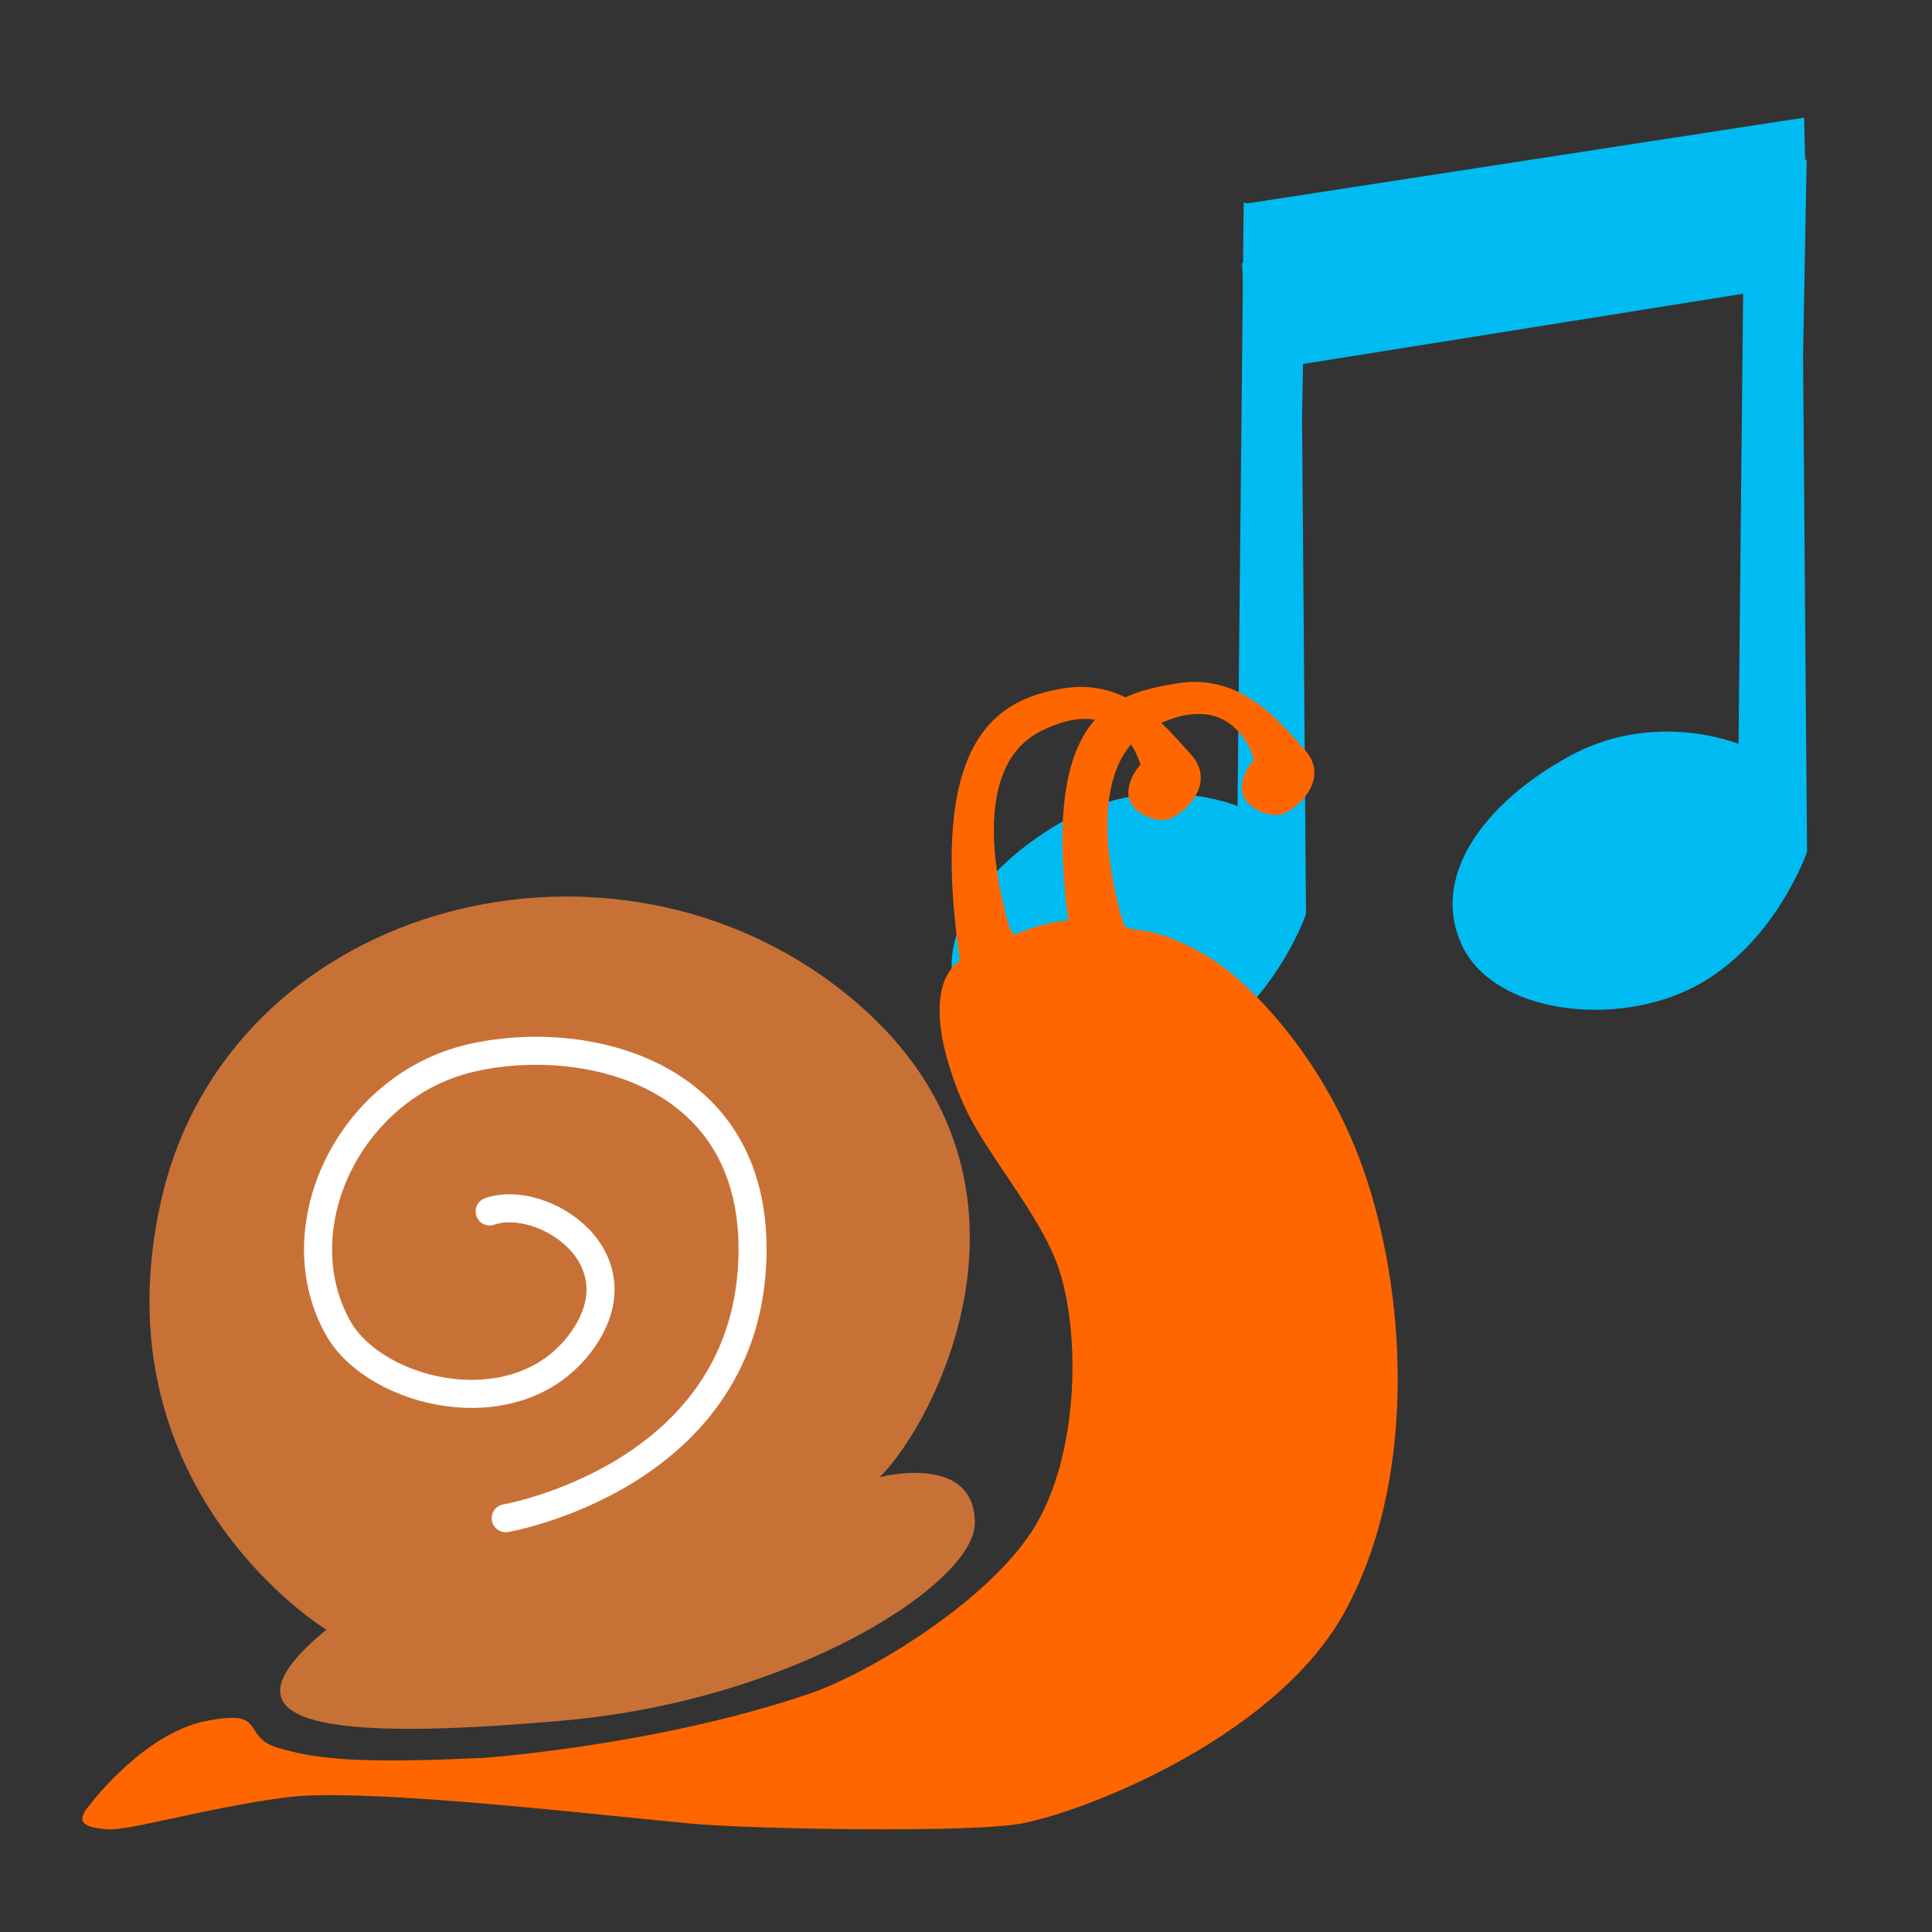 <?xml version="1.0" encoding="UTF-8" standalone="no"?>
<!-- Generator: Adobe Illustrator 19.0.0, SVG Export Plug-In . SVG Version: 6.00 Build 0)  -->

<svg
   xmlns:dc="http://purl.org/dc/elements/1.1/"
   xmlns:cc="http://creativecommons.org/ns#"
   xmlns:rdf="http://www.w3.org/1999/02/22-rdf-syntax-ns#"
   xmlns:svg="http://www.w3.org/2000/svg"
   xmlns="http://www.w3.org/2000/svg"
   xmlns:sodipodi="http://sodipodi.sourceforge.net/DTD/sodipodi-0.dtd"
   xmlns:inkscape="http://www.inkscape.org/namespaces/inkscape"
   version="1.1"
   id="Layer_1"
   x="0px"
   y="0px"
   viewBox="0 0 500 500"
   xml:space="preserve"
   inkscape:version="0.91 r13725"
   width="100%"
   height="100%"
   sodipodi:docname="playitslowly.svg"><rect x="0" y="0" width="500" height="500" fill="#333333" stroke="none"/><defs
     id="defs55" /><sodipodi:namedview
     pagecolor="#ffffff"
     bordercolor="#666666"
     borderopacity="1"
     objecttolerance="10"
     gridtolerance="10"
     guidetolerance="10"
     inkscape:pageopacity="0"
     inkscape:pageshadow="2"
     inkscape:window-width="1366"
     inkscape:window-height="715"
     id="namedview53"
     showgrid="false"
     inkscape:zoom="0.26279755"
     inkscape:cx="11.72028"
     inkscape:cy="462.12306"
     inkscape:window-x="0"
     inkscape:window-y="24"
     inkscape:window-maximized="1"
     inkscape:current-layer="Layer_1" /><g
     id="g23"
     transform="translate(0,39.767)" /><g
     id="g25"
     transform="translate(0,39.767)" /><g
     id="g27"
     transform="translate(0,39.767)" /><g
     id="g29"
     transform="translate(0,39.767)" /><g
     id="g31"
     transform="translate(0,39.767)" /><g
     id="g33"
     transform="translate(0,39.767)" /><g
     id="g35"
     transform="translate(0,39.767)" /><g
     id="g37"
     transform="translate(0,39.767)" /><g
     id="g39"
     transform="translate(0,39.767)" /><g
     id="g41"
     transform="translate(0,39.767)" /><g
     id="g43"
     transform="translate(0,39.767)" /><g
     id="g45"
     transform="translate(0,39.767)" /><g
     id="g47"
     transform="translate(0,39.767)" /><g
     id="g49"
     transform="translate(0,39.767)" /><g
     id="g51"
     transform="translate(0,39.767)" /><g
     id="g4168"><g
       transform="matrix(1.015,0,0,-1.001,163.733,423.337)"
       id="g3432"><path
         style="fill:#00bbf2;fill-opacity:1;stroke:none"
         d="m 143.265,151.894 c -20.323,-10.902 -51.253,-7.099 -59.5,10.439 -8.247,17.537 5.151,36.623 27.108,48.908 21.958,12.285 43.352,3.284 43.352,3.284 l 1.566,156.056 15.807,-5.09 -0.923,-50.561 1.015,-128.34 c 0,0 -8.103,-23.794 -28.426,-34.696 z"
         id="path3834"
         inkscape:connector-curvature="0"
         sodipodi:nodetypes="zzzcccccz" /><path
         style="fill:#00bbf2;fill-opacity:1;stroke:none"
         d="m 271.01,167.954 c -20.323,-10.902 -51.253,-7.099 -59.5,10.438 -8.247,17.537 5.151,36.623 27.108,48.908 21.958,12.285 43.352,3.284 43.352,3.284 l 1.566,156.056 15.807,-5.09 -0.923,-50.561 1.015,-128.34 c 0,0 -8.103,-23.794 -28.426,-34.696 z"
         id="path3834-3"
         inkscape:connector-curvature="0"
         sodipodi:nodetypes="zzzcccccz" /><path
         style="fill:#00bbf2;fill-opacity:1;fill-rule:evenodd;stroke:none;stroke-width:0.8px;stroke-linecap:butt;stroke-linejoin:miter;stroke-opacity:1"
         d="m 298.69,392.503 -142.73,-22.297 0.748,-16.464 142.355,23.045 z"
         id="path4208"
         inkscape:connector-curvature="0"
         sodipodi:nodetypes="ccccc" /><path
         style="fill:#00bbf2;fill-opacity:1;fill-rule:evenodd;stroke:none;stroke-width:0.8px;stroke-linecap:butt;stroke-linejoin:miter;stroke-opacity:1"
         d="M 298.102,377.204 155.372,354.907 156.121,338.443 298.476,361.488 Z"
         id="path4208-3"
         inkscape:connector-curvature="0"
         sodipodi:nodetypes="ccccc" /><path
         style="fill:#00bbf2;fill-opacity:1;fill-rule:evenodd;stroke:none;stroke-width:0.8px;stroke-linecap:butt;stroke-linejoin:miter;stroke-opacity:1"
         d="M 298.402,365.219 155.672,342.922 156.42,326.458 298.776,349.503 Z"
         id="path4208-3-6"
         inkscape:connector-curvature="0"
         sodipodi:nodetypes="ccccc" /></g><path
       d="m 227.634,382.296 c 0,0 24.657,-6.475 24.657,11.858 0,15.514 -46.541,45.833 -106.477,51.122 -59.936,5.29 -92.373,1.988 -61.347,-23.51 0,0 -59.936,-36.425 -42.66,-111.522 17.276,-75.097 112.822,-101.541 174.169,-55.354 61.347,46.187 26.465,112.951 11.658,127.407"
       style="fill:#c87137;fill-opacity:1;fill-rule:nonzero;stroke:none"
       id="path218"
       inkscape:connector-curvature="0" /><g
       transform="matrix(1.037,0,0,-1.037,130.884,392.913)"
       id="g220"><path
         inkscape:connector-curvature="0"
         id="path222"
         style="fill:none;stroke:#ffffff;stroke-width:7;stroke-linecap:round;stroke-linejoin:miter;stroke-miterlimit:10;stroke-dasharray:none;stroke-opacity:1"
         d="m 0,0 c 0,0 58.603,10.111 61.489,63.097 2.658,48.799 -42.574,58.259 -70.33,51.716 C -39.106,107.678 -55.863,72.341 -41.797,47.423 -32.52,30.989 2.412,22.415 18.487,43.56 34.563,64.705 9.244,81.182 -4.019,76.561" /></g><path
       d="m 261.407,240.456 c 0,0 -13.422,-40.244 7.728,-51.106 5.953,-3.057 10.617,-3.714 14.244,-3.078 -6.876,7.766 -10.741,22.517 -6.915,51.949 -4.907,0.331 -9.513,1.83 -13.863,3.711 -0.518,-0.52 -0.93,-1.015 -1.194,-1.475 m 92.379,64.985 c -10.705,-32.933 -32.499,-52.572 -40.212,-57.281 -16.424,-10.028 -21.127,-6.118 -22.776,-9 0,0 -10.608,-31.808 1.901,-46.498 1.806,2.727 2.446,5.264 2.446,5.264 0,0 -3.144,3.144 -3.144,7.431 0,4.286 5.717,7.145 9.432,6.859 3.716,-0.286 14.006,-8.861 6.86,-16.863 -2.277,-2.551 -4.818,-5.508 -7.757,-8.26 19.45,-8.653 24,9.536 24,9.536 0,0 -3.144,3.144 -3.144,7.431 0,4.286 5.717,7.145 9.432,6.859 3.716,-0.286 14.006,-8.861 6.86,-16.863 -7.145,-8.003 -16.865,-20.008 -33.441,-17.15 -4.299,0.742 -8.82,1.614 -12.993,3.563 -4.607,-2.249 -9.987,-3.371 -16.398,-2.267 -16.282,2.807 -35.029,12.252 -26.383,70.584 -0.273,0.123 -0.596,0.169 -0.817,0.365 -11.127,9.891 1.886,36.984 2.024,37.281 5.393,12.04 19.519,27.812 24.246,41.65 5.763,16.879 5.351,48.165 -6.176,67.103 -11.527,18.938 -42.687,37.843 -58.286,43.151 -39.627,13.485 -84.296,16.597 -84.296,16.597 -33.171,1.556 -43.328,0.288 -53.207,-2.593 -9.881,-2.883 -2.229,-10.225 -18.695,-6.931 -16.467,3.294 -30.463,22.231 -30.463,22.231 -3.338,4.033 -0.825,5.354 4.939,5.783 5.764,0.429 24.7,-5.37 46.108,-8.252 21.408,-2.882 90.981,5.762 107.859,6.998 16.877,1.234 66.281,2.057 81.101,0 14.82,-2.057 66.279,-21.406 84.806,-54.342 18.526,-32.935 16.878,-79.454 6.175,-112.387"
       style="fill:#ff6600;fill-opacity:1;fill-rule:nonzero;stroke:none"
       id="path226"
       inkscape:connector-curvature="0" /></g></svg>